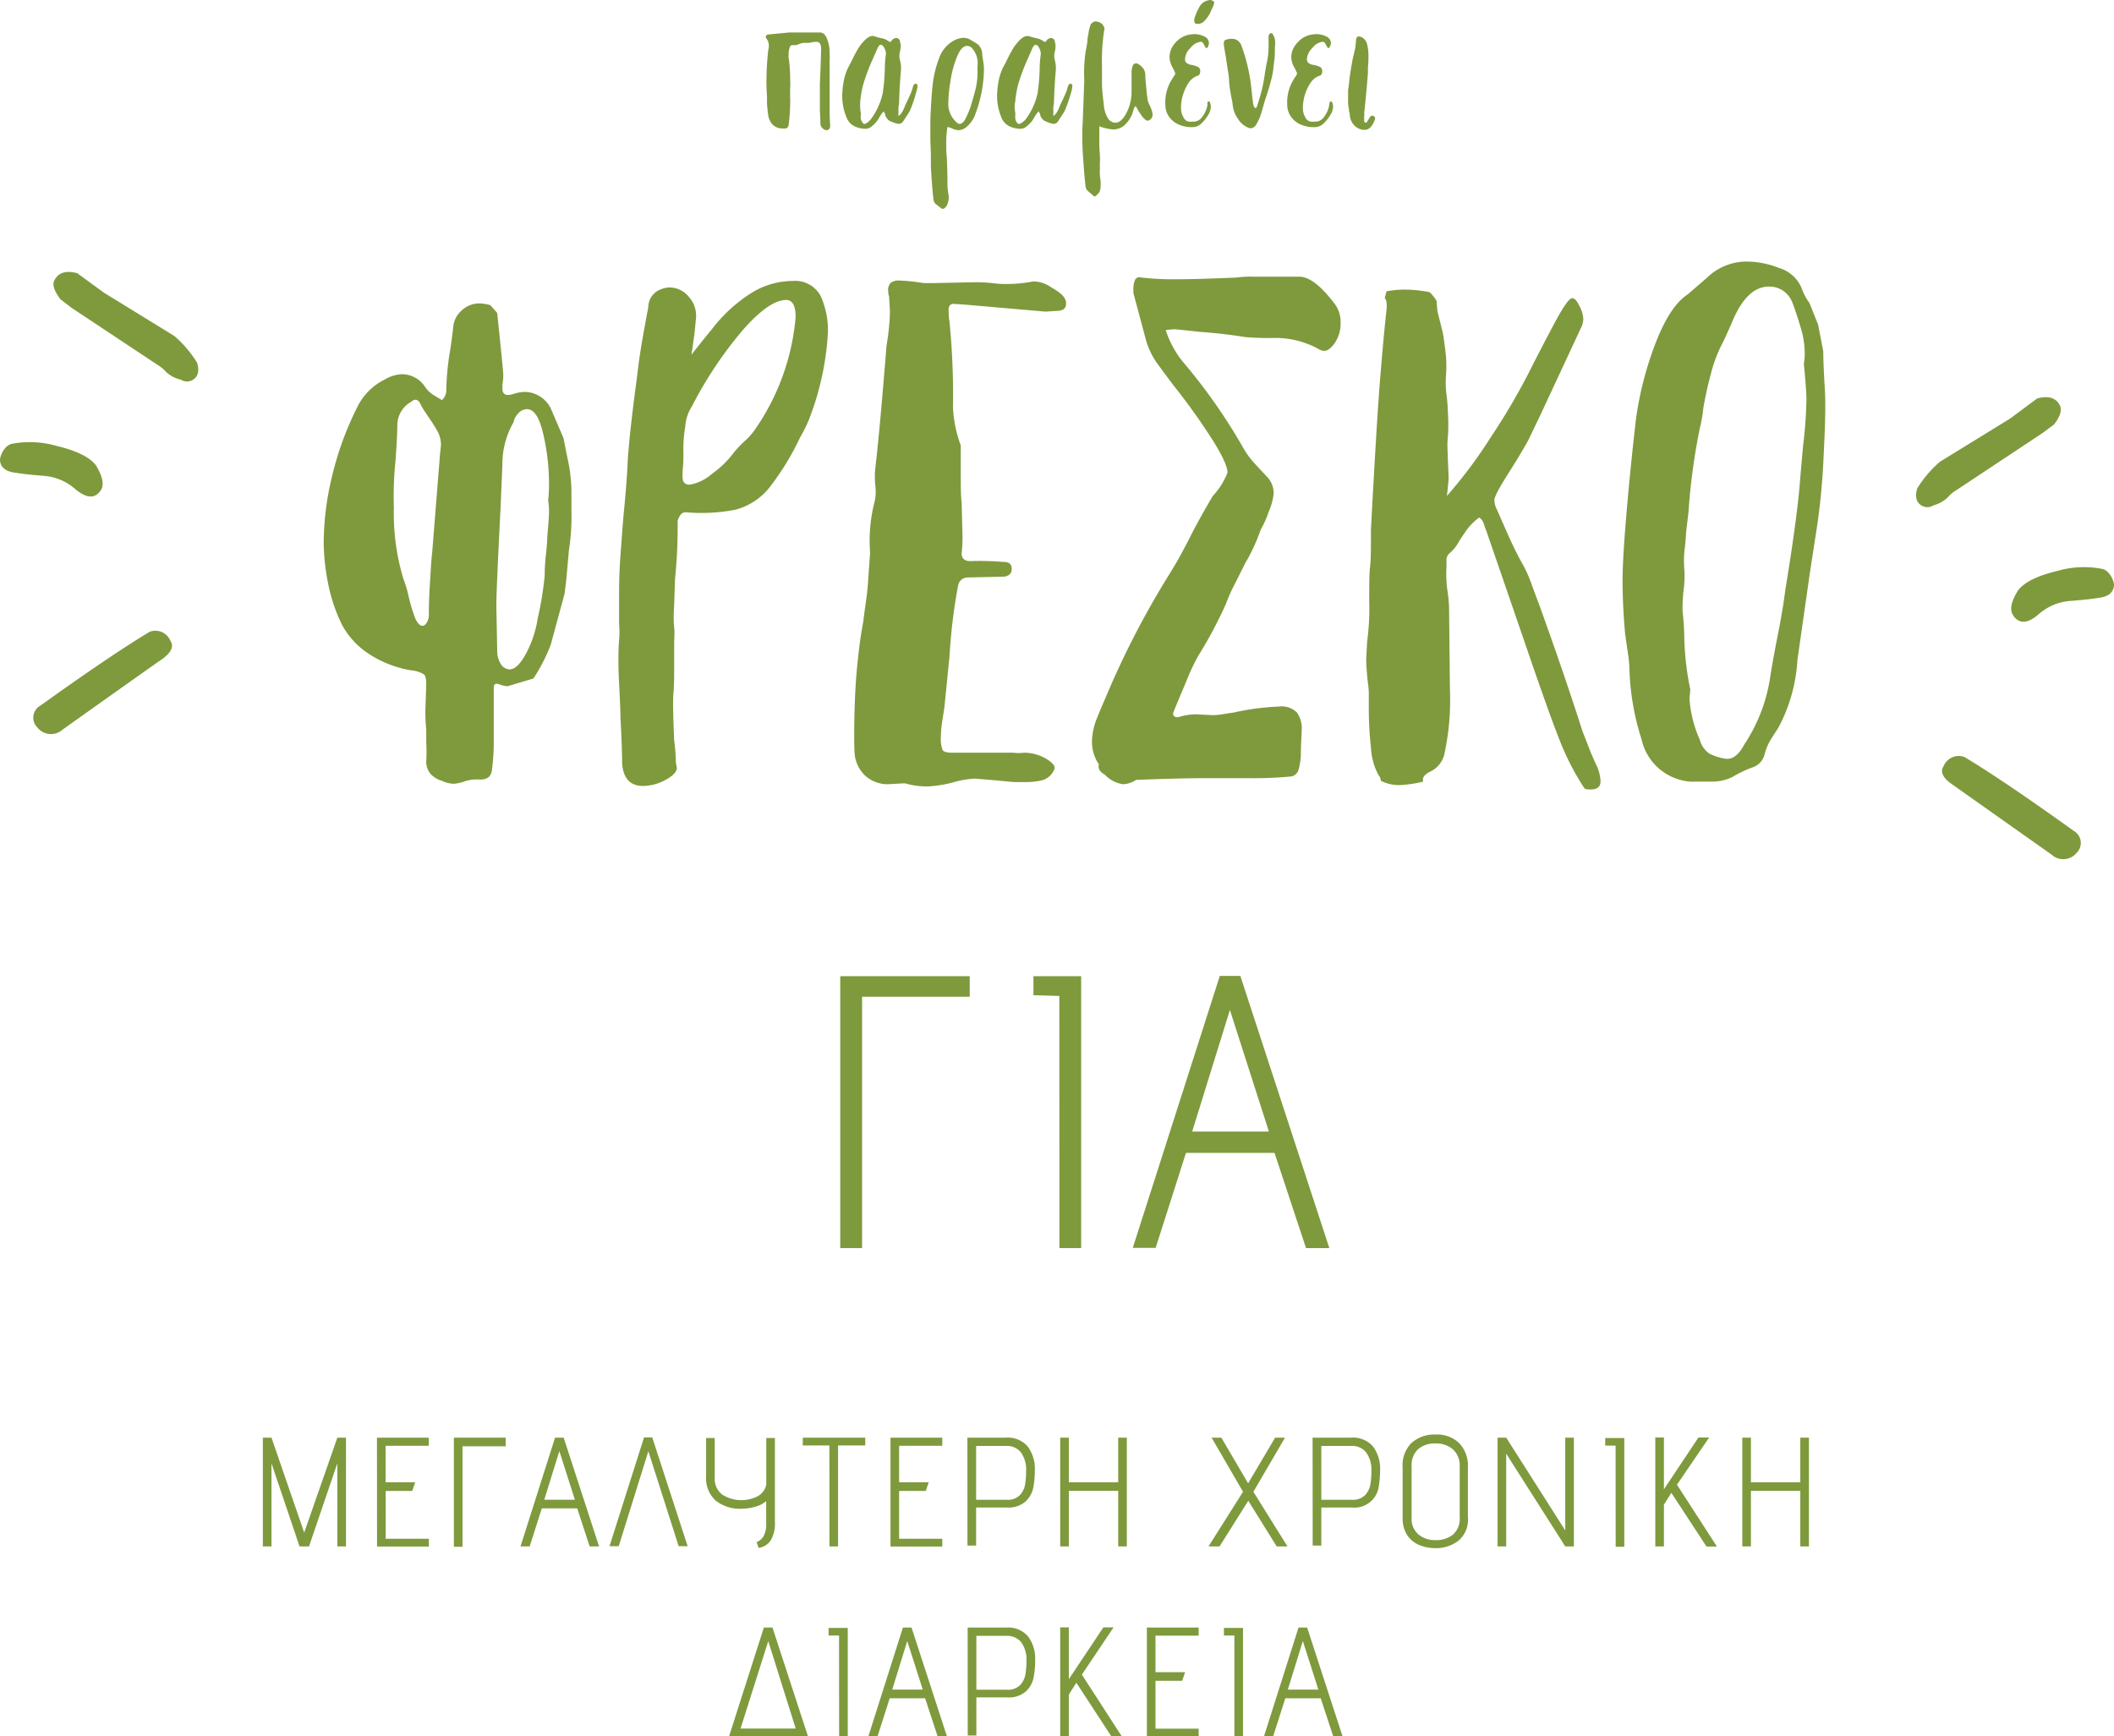 <svg xmlns="http://www.w3.org/2000/svg" viewBox="0 0 244.9 201.15"><g style="isolation:isolate"><g style="isolation:isolate"><path d="M97.34,113.09h15v2.38H99.87v29.12H97.34Z" style="fill:#7e9a3d"/><path d="M122.72,115.38l-3-.09v-2.2h5.53v31.5h-2.52Z" style="fill:#7e9a3d"/><path d="M147.65,133.56H137.39l-3.51,11h-2.65l10.08-31.5h2.38L154,144.59h-2.7Zm-9.54-2.47H147L142.48,117Z" style="fill:#7e9a3d"/></g></g><g style="isolation:isolate"><g style="isolation:isolate"><path d="M51.18,90.45a2.86,2.86,0,0,1-1.35-.85,2.22,2.22,0,0,1-.45-1.45,17.19,17.19,0,0,0,0-2.1c0-.6,0-1.1,0-1.5a20.47,20.47,0,0,1-.1-2.4l.1-2.9c0-.6-.1-1-.3-1.15a3.64,3.64,0,0,0-1.5-.45,12.77,12.77,0,0,1-5-2,9.16,9.16,0,0,1-3-3.35A19.26,19.26,0,0,1,38,67.55a25.35,25.35,0,0,1-.5-4.6,33.08,33.08,0,0,1,1-7.9,36,36,0,0,1,2.8-7.7,7,7,0,0,1,3.3-3.4,4.24,4.24,0,0,1,2-.6,3.23,3.23,0,0,1,2.6,1.4,3.25,3.25,0,0,0,1,1c.43.26.75.46,1,.6a1.58,1.58,0,0,0,.5-1.3,31.8,31.8,0,0,1,.4-4.2c.13-.74.26-1.7.4-2.9a2.87,2.87,0,0,1,1-2,3,3,0,0,1,2.1-.8,5.19,5.19,0,0,1,1.2.2l.8.9.5,4.9c.13,1.33.2,2.1.2,2.3a5.22,5.22,0,0,1-.1,1.1V45c0,.73.46.93,1.4.6a5,5,0,0,1,1.1-.2,3.43,3.43,0,0,1,3.1,1.9l1.5,3.5c.06.4.23,1.25.5,2.55a18.28,18.28,0,0,1,.4,3.55v2.3a25.67,25.67,0,0,1-.3,4.6l-.3,3.4-.2,1.6-1.6,5.9a20.64,20.64,0,0,1-2,3.9l-3,.9a3.3,3.3,0,0,1-.9-.2c-.47-.2-.7-.07-.7.4v6.6a23.67,23.67,0,0,1-.2,2.8q-.1,1.29-1.5,1.2h-.4a4.26,4.26,0,0,0-1.5.3,6.65,6.65,0,0,1-1,.2A3.49,3.49,0,0,1,51.18,90.45Zm-1.5-19c0-.67,0-1.8.1-3.4s.16-3,.3-4.2l.9-11.3.1-.9a3.34,3.34,0,0,0-.3-1.5,15.84,15.84,0,0,0-1.05-1.7c-.5-.74-.85-1.27-1-1.6-.27-.6-.64-.7-1.1-.3a3.13,3.13,0,0,0-1.6,2.6c0,.86-.07,2.23-.2,4.1a40.17,40.17,0,0,0-.2,5.6,26.07,26.07,0,0,0,1.1,8.2,13.67,13.67,0,0,1,.6,2,18.87,18.87,0,0,0,.8,2.65c.26.53.53.8.8.8S49.54,72.18,49.68,71.45ZM61,75.6a13,13,0,0,0,1.3-4,38.91,38.91,0,0,0,.8-4.9,21.19,21.19,0,0,1,.15-2.5c.1-.94.15-1.6.15-2,.13-1.47.2-2.44.2-2.9a6.37,6.37,0,0,0-.1-1.3,16.5,16.5,0,0,0,.1-2,25.52,25.52,0,0,0-.65-5.65c-.44-1.9-1-2.89-1.85-2.95a1.38,1.38,0,0,0-1.15.6,1.74,1.74,0,0,0-.45.9,9.7,9.7,0,0,0-1.3,4.9l-.2,4.8q-.51,10-.5,11.6l.1,5.1A2.86,2.86,0,0,0,58,76.9a1.29,1.29,0,0,0,1,.65C59.68,77.55,60.31,76.9,61,75.6Z" style="fill:#7e9a3d"/><path d="M72.07,88.45c0-1.14-.06-2.9-.19-5.3,0-.74-.06-2.05-.16-4s-.11-3.59,0-5a11.15,11.15,0,0,0,0-1.9c0-.6,0-1.14,0-1.6v-2.2q0-2.1.21-4.8c.13-1.8.23-3.07.29-3.8.27-2.74.44-4.9.5-6.5q.21-3.21,1-9.1L74,42q.3-2.21,1.1-6.4a2.22,2.22,0,0,1,1.5-2.1,3,3,0,0,1,.9-.2,2.91,2.91,0,0,1,2.35,1.15,3.25,3.25,0,0,1,.75,2.65c-.06.93-.23,2.26-.5,4,.2-.27,1-1.29,2.4-3a17.58,17.58,0,0,1,4.45-4.1,9.12,9.12,0,0,1,4.85-1.45,3.34,3.34,0,0,1,3.3,1.8,9.71,9.71,0,0,1,.81,4.2A32.69,32.69,0,0,1,94,47.85a15.57,15.57,0,0,1-1.3,2.8,30.69,30.69,0,0,1-3.35,5.55,7.52,7.52,0,0,1-4.15,2.85,20.94,20.94,0,0,1-5.7.3.77.77,0,0,0-.59.2,2.12,2.12,0,0,0-.41.8,58.35,58.35,0,0,1-.3,6.7l-.1,3c-.06,1-.08,1.86,0,2.6s0,1.33,0,1.8v2.2c0,1.66,0,2.93-.1,3.8-.06,1.13,0,2.9.1,5.3a24.55,24.55,0,0,1,.2,2.6l.11.6c0,.46-.44.93-1.31,1.4a5.49,5.49,0,0,1-2.6.7C73,91.05,72.21,90.18,72.07,88.45ZM82.47,54.9a11.27,11.27,0,0,0,2.6-2.55,12.84,12.84,0,0,1,1.2-1.25,7.55,7.55,0,0,0,1.2-1.35,26.84,26.84,0,0,0,4.7-13c0-1.34-.36-2-1.1-2-1.26,0-2.9,1.11-4.9,3.35a45.84,45.84,0,0,0-6,8.95,5,5,0,0,0-.79,2.4,15,15,0,0,0-.21,2.9,19.23,19.23,0,0,1-.1,2.3v.6q0,.9.81.9A5.22,5.22,0,0,0,82.47,54.9Z" style="fill:#7e9a3d"/><path d="M104.87,90.75h-.2l-1.8.1a3.88,3.88,0,0,1-2.6-.95A4,4,0,0,1,99,87.25c-.06-1.07-.06-2.75,0-5s.2-4.29.4-6q.21-2.1.6-4.2.11-.9.3-2.25a30.58,30.58,0,0,0,.3-3l.2-2.8a17.86,17.86,0,0,1,.5-5.8,5.26,5.26,0,0,0,.1-1.95,10.2,10.2,0,0,1,0-2q.51-4.3,1.3-14.2a27.83,27.83,0,0,0,.4-3.9l-.1-1.8a1.55,1.55,0,0,1-.1-.6,1.18,1.18,0,0,1,.3-1,1.56,1.56,0,0,1,1-.25,19.92,19.92,0,0,1,2.8.3h.9l4.8-.1a19.12,19.12,0,0,1,2.3.1,9.86,9.86,0,0,0,1.6.1,15.75,15.75,0,0,0,3.1-.3,3.69,3.69,0,0,1,2.1.7c.94.53,1.47,1,1.6,1.4.07.06.1.23.1.5,0,.46-.26.73-.8.8l-1.6.1-9.2-.8-1.4-.1q-.69,0-.6.9a6.91,6.91,0,0,0,.1,1.2,87.12,87.12,0,0,1,.4,9.9,14.66,14.66,0,0,0,.9,4.4v3.1c0,1.53,0,2.7.1,3.5l.1,3.7a16.67,16.67,0,0,1-.1,2.2c0,.6.34.9,1,.9a34.62,34.62,0,0,1,3.9.1c.6,0,.9.26.9.8s-.26.76-.8.9l-4.3.1a1.12,1.12,0,0,0-1.1.9,63.62,63.62,0,0,0-1,8.2l-.6,6c-.06.4-.15.93-.25,1.6a11.64,11.64,0,0,0-.15,1.7,3.79,3.79,0,0,0,.2,1.6c.14.2.5.3,1.1.3h5.3c.67,0,1.27,0,1.8,0a4.61,4.61,0,0,0,1.2,0,5,5,0,0,1,2.9.9,2.35,2.35,0,0,1,.55.5.58.58,0,0,1,0,.7,2.08,2.08,0,0,1-1.35,1.1,8.2,8.2,0,0,1-1.85.2h-1.4l-2.1-.2-2.4-.2a10.8,10.8,0,0,0-2.4.4,13.82,13.82,0,0,1-3,.5A8.7,8.7,0,0,1,104.87,90.75Z" style="fill:#7e9a3d"/><path d="M128,89.75c-.6-.34-.83-.74-.7-1.2a4.63,4.63,0,0,1-.8-2.6,7.56,7.56,0,0,1,.6-2.8c.4-1,.67-1.64.8-1.9a100.52,100.52,0,0,1,7.3-14.3c.67-1.07,1.22-2,1.65-2.8s.79-1.47,1.05-2c.74-1.47,1.6-3,2.6-4.7a8.29,8.29,0,0,0,1.7-2.7q0-1.11-2-4.2t-4.25-5.9q-1.2-1.6-2-2.7a9.15,9.15,0,0,1-1.15-2.4l-1.5-5.6v-.3a2.78,2.78,0,0,1,.2-1.25.58.58,0,0,1,.7-.25,33.08,33.08,0,0,0,4.2.2q2.31,0,6.9-.2a11.46,11.46,0,0,1,1.8-.1h5.4q1.71,0,4,3a3.45,3.45,0,0,1,.8,2.4,3.87,3.87,0,0,1-.65,2.25c-.43.63-.85.95-1.25.95a1.73,1.73,0,0,1-.8-.3,10.36,10.36,0,0,0-5-1.2,30.91,30.91,0,0,1-3.35-.1c-1.66-.27-3.4-.47-5.2-.6l-2.8-.3a6,6,0,0,0-1.2.1,11.2,11.2,0,0,0,2.1,3.8,65.72,65.72,0,0,1,6.8,9.7,9.84,9.84,0,0,0,1.45,2c.64.7,1.12,1.21,1.45,1.55a2.76,2.76,0,0,1,.7,1.9,7.37,7.37,0,0,1-.6,2.15,10.44,10.44,0,0,1-.9,2,21,21,0,0,1-1.8,3.9l-1.1,2.2A20.82,20.82,0,0,0,142,70a50.24,50.24,0,0,1-3.2,6,24.94,24.94,0,0,0-1.4,3c-.66,1.56-1.13,2.68-1.4,3.35q-.19.39,0,.6a.63.63,0,0,0,.6.1,7.45,7.45,0,0,1,1.9-.3l2,.1a7.48,7.48,0,0,0,1.1-.1c.4-.07.84-.14,1.3-.2a29.3,29.3,0,0,1,5.3-.7,2.47,2.47,0,0,1,2.05.7,3.13,3.13,0,0,1,.55,2l-.1,2.3a7.47,7.47,0,0,1-.25,2.25,1.1,1.1,0,0,1-.85.85,47.15,47.15,0,0,1-5,.2h-5.1c-1.8,0-4.43.06-7.9.2a2.87,2.87,0,0,1-1.5.5A3.56,3.56,0,0,1,128,89.75Z" style="fill:#7e9a3d"/><path d="M183.37,91.05a29.81,29.81,0,0,1-2.65-5.2q-1.25-3.1-4.35-12.2l-4.2-12.2a6.76,6.76,0,0,1-.25-.7,1.47,1.47,0,0,0-.55-.8,6.32,6.32,0,0,0-1.7,1.8,13,13,0,0,0-.75,1.15,4.19,4.19,0,0,1-.95,1.15,1.07,1.07,0,0,0-.4.9v.7a14.13,14.13,0,0,0,.1,2.7,15.07,15.07,0,0,1,.2,2.1l.1,9.4a29.56,29.56,0,0,1-.6,7.3,3,3,0,0,1-1.6,2.2q-1.1.5-.9,1.2a14.26,14.26,0,0,1-2.7.4,4.53,4.53,0,0,1-2.2-.5,1.22,1.22,0,0,0-.3-.7,7.6,7.6,0,0,1-.85-3.15,40.34,40.34,0,0,1-.25-4.25v-1.6a8.67,8.67,0,0,0-.1-1.6c-.13-1.2-.2-2.14-.2-2.8l.1-1.9c.14-1.14.22-2.12.25-3s0-1.52,0-2c0-1.74,0-3,.1-3.8s.1-2.24.1-4.3q.7-13.2,1.1-17.9.41-5,.7-7.5c.07-.8,0-1.27-.2-1.4l.2-.8a11.53,11.53,0,0,1,1.9-.2,13.7,13.7,0,0,1,1.85.1c.5.06.92.13,1.25.2a4.74,4.74,0,0,1,.8,1l.1,1.2.6,2.4c.07.26.17.93.3,2a14.61,14.61,0,0,1,.1,3,10.81,10.81,0,0,0,.05,2.25,17,17,0,0,1,.15,1.75c.07,1.26.09,2.35,0,3.25s0,1.65,0,2.25l.1,2.4c0,.2-.06.9-.2,2.1a53.88,53.88,0,0,0,5.05-6.75,76.35,76.35,0,0,0,4.45-7.55c.87-1.74,1.84-3.6,2.9-5.6s1.77-3,2.1-3,.55.3.85.9a3.54,3.54,0,0,1,.45,1.5,2.5,2.5,0,0,1-.3,1.1l-4.8,10.3-1.3,2.7c-.33.6-1,1.76-2.1,3.5s-1.8,2.93-1.8,3.4a2.5,2.5,0,0,0,.3,1.1l1.1,2.5c.47,1.06,1,2.23,1.7,3.5a15.26,15.26,0,0,1,1.25,2.75c.37,1,.62,1.71.75,2q3,8.3,5.1,14.9l.9,2.3c.07.2.29.7.65,1.5a5,5,0,0,1,.55,2q0,1.2-1.8.9Z" style="fill:#7e9a3d"/><path d="M194.67,90.35a6.25,6.25,0,0,1-4.5-4.7,29.28,29.28,0,0,1-1.4-8,15.07,15.07,0,0,0-.2-2.1l-.3-2.1q-.3-3.21-.3-6.3c0-1.8.19-4.74.55-8.8s.72-7.34,1-9.8a39.6,39.6,0,0,1,2.35-9q1.65-4.16,3.65-5.45l2.2-1.9a6.6,6.6,0,0,1,4.7-1.9,10.56,10.56,0,0,1,3.7.75,4.07,4.07,0,0,1,2.6,2.35,6.25,6.25,0,0,0,.9,1.7l1,2.5.6,3.1c0,1,.07,2.56.2,4.7q.1,2-.1,6.2l-.1,2.1a78.84,78.84,0,0,1-.9,8.45q-.69,4.44-.8,5.25l-1.3,9.1a18.83,18.83,0,0,1-2.2,7.8c-.13.2-.4.61-.8,1.25a6,6,0,0,0-.8,1.85,2.11,2.11,0,0,1-1.4,1.5,13.33,13.33,0,0,0-2.3,1.1,5.32,5.32,0,0,1-2.35.55l-2,0A5.18,5.18,0,0,1,194.67,90.35Zm7.4-4.1a19.26,19.26,0,0,0,3-7.8q.3-2,1.1-6l.4-2.3.3-2.1q1.41-8.61,1.7-12.9l.3-3.4a52.61,52.61,0,0,0,.4-5.4q0-1.2-.3-4.2a6.66,6.66,0,0,0,.1-1.3,10.25,10.25,0,0,0-.45-2.85c-.3-1-.61-2-1-3a2.93,2.93,0,0,0-1.1-1.35,2.88,2.88,0,0,0-1.6-.45q-2.59,0-4.3,4.2c-.53,1.2-.86,1.93-1,2.2a17.19,17.19,0,0,0-1.2,2.9,45.52,45.52,0,0,0-1.1,4.8,15.83,15.83,0,0,1-.4,2.3,73.35,73.35,0,0,0-1.3,9.5c0,.13-.1,1-.3,2.6,0,.33-.05,1-.15,1.85a11.84,11.84,0,0,0-.05,2.35,11.83,11.83,0,0,1-.1,2.6,19.66,19.66,0,0,0-.1,2.3,31,31,0,0,1,.2,3.1,33,33,0,0,0,.7,6l-.1,1a13.83,13.83,0,0,0,1.2,4.8,2.79,2.79,0,0,0,1.1,1.6,6.16,6.16,0,0,0,1.9.6C200.77,88,201.47,87.38,202.07,86.25Z" style="fill:#7e9a3d"/></g></g><g style="isolation:isolate"><g style="isolation:isolate"><path d="M39.08,169.52l-3.28,9.63H34.7l-3.25-9.63v9.63h-1v-12.6h1l3.79,11,3.84-11h1v12.6h-1Z" style="fill:#7e9a3d"/><path d="M43.67,166.55h6v.94h-5v4.23h3.43l-.34,1H44.68v5.54h5v.9h-6Z" style="fill:#7e9a3d"/><path d="M52.58,166.55h6v1h-5v11.64h-1Z" style="fill:#7e9a3d"/><path d="M66.87,174.74h-4.1l-1.41,4.41H60.3l4-12.6h1l4.1,12.6H68.31Zm-3.82-1H66.6l-1.8-5.63Z" style="fill:#7e9a3d"/><path d="M75.11,168.12l-3.43,11H70.61l4-12.6h.95l4.1,12.6H78.62Z" style="fill:#7e9a3d"/><path d="M88.44,178a2.9,2.9,0,0,0,.32-1.54v-2.56a3.25,3.25,0,0,1-1.3.66,5.74,5.74,0,0,1-1.55.22,4.48,4.48,0,0,1-3-.94,3.48,3.48,0,0,1-1.11-2.8v-4.45h1v4.63a2.28,2.28,0,0,0,.86,1.92,4.15,4.15,0,0,0,4.11.2,2,2,0,0,0,1-1.35v-5.4h1v9.79a3.73,3.73,0,0,1-.49,2.07,2,2,0,0,1-1.4.87l-.23-.67A1.67,1.67,0,0,0,88.44,178Z" style="fill:#7e9a3d"/><path d="M96.08,167.45H93v-.9h7.24v.9H97.09v11.7h-1Z" style="fill:#7e9a3d"/><path d="M103.16,166.55h6v.94h-5v4.23h3.43l-.34,1h-3.09v5.54h5v.9h-6Z" style="fill:#7e9a3d"/><path d="M112.07,166.55h4.43a3.06,3.06,0,0,1,2.54,1,4.33,4.33,0,0,1,.84,2.8,10.64,10.64,0,0,1-.18,2,3,3,0,0,1-.9,1.6,3,3,0,0,1-2.18.69h-3.54v4.41h-1Zm6.07,6.66a2.32,2.32,0,0,0,.61-1.22,9,9,0,0,0,.12-1.53,3.42,3.42,0,0,0-.61-2.22,2.08,2.08,0,0,0-1.69-.73h-3.49v6.24h3.56A1.94,1.94,0,0,0,118.14,173.21Z" style="fill:#7e9a3d"/><path d="M129.54,172.71h-5.72v6.44h-1v-12.6h1v5.17h5.72v-5.17h1v12.6h-1Z" style="fill:#7e9a3d"/><path d="M144.61,173.86l-3.33,5.29H140l4-6.33-3.64-6.27h1.13l3.1,5.29,3.13-5.29h1.14l-3.66,6.27,3.95,6.33h-1.25Z" style="fill:#7e9a3d"/><path d="M152.06,166.55h4.43a3.07,3.07,0,0,1,2.55,1,4.33,4.33,0,0,1,.84,2.8,11.5,11.5,0,0,1-.18,2,2.83,2.83,0,0,1-3.08,2.29h-3.55v4.41h-1Zm6.08,6.66a2.4,2.4,0,0,0,.61-1.22,9,9,0,0,0,.12-1.53,3.42,3.42,0,0,0-.62-2.22,2.06,2.06,0,0,0-1.69-.73h-3.49v6.24h3.56A2,2,0,0,0,158.14,173.21Z" style="fill:#7e9a3d"/><path d="M168.94,178.5a4.23,4.23,0,0,1-2.66.85,4.85,4.85,0,0,1-1.83-.35,3.16,3.16,0,0,1-1.42-1.14,3.56,3.56,0,0,1-.54-2V170a3.65,3.65,0,0,1,1-2.81,3.92,3.92,0,0,1,2.8-1,3.67,3.67,0,0,1,2.76,1,3.78,3.78,0,0,1,1,2.77v5.78A3.17,3.17,0,0,1,168.94,178.5Zm-.65-10.62a3,3,0,0,0-2-.66,2.93,2.93,0,0,0-2,.66,2.53,2.53,0,0,0-.76,2v5.94a2.37,2.37,0,0,0,.79,1.94,3,3,0,0,0,2,.66,3.1,3.1,0,0,0,2-.64,2.41,2.41,0,0,0,.78-2v-5.93A2.5,2.5,0,0,0,168.29,167.88Z" style="fill:#7e9a3d"/><path d="M174.49,168.41v10.74h-1v-12.6h1l6.84,10.75V166.55h1v12.6h-1Z" style="fill:#7e9a3d"/><path d="M187.16,167.47l-1.2,0v-.88h2.21v12.6h-1Z" style="fill:#7e9a3d"/><path d="M193.62,172.94l-.86,1.37v4.84h-1V166.53h1v6l4-6H198L194.27,172l4.63,7.16h-1.21Z" style="fill:#7e9a3d"/><path d="M208.56,172.71h-5.72v6.44h-1v-12.6h1v5.17h5.72v-5.17h1v12.6h-1Z" style="fill:#7e9a3d"/></g><g style="isolation:isolate"><path d="M88.49,188.55h1l4.11,12.6H84.46Zm-2.7,11.7h6.39L89,190.12Z" style="fill:#7e9a3d"/><path d="M97.2,189.47l-1.21,0v-.88h2.22v12.6h-1Z" style="fill:#7e9a3d"/><path d="M107.17,196.74h-4.1l-1.41,4.41H100.6l4-12.6h1l4.1,12.6h-1.08Zm-3.81-1h3.54l-1.8-5.63Z" style="fill:#7e9a3d"/><path d="M112.1,188.55h4.43a3.07,3.07,0,0,1,2.55,1,4.33,4.33,0,0,1,.84,2.8,10.64,10.64,0,0,1-.18,2,3,3,0,0,1-.9,1.6,3,3,0,0,1-2.18.69h-3.55v4.41h-1Zm6.08,6.66a2.4,2.4,0,0,0,.61-1.22,9,9,0,0,0,.12-1.53,3.48,3.48,0,0,0-.61-2.22,2.1,2.1,0,0,0-1.7-.73h-3.49v6.24h3.57A1.94,1.94,0,0,0,118.18,195.21Z" style="fill:#7e9a3d"/><path d="M124.69,194.94l-.87,1.37v4.84h-1V188.53h1v6l4-6H129L125.33,194l4.63,7.16h-1.21Z" style="fill:#7e9a3d"/><path d="M132.86,188.55h6v.94h-5v4.23h3.43l-.34,1h-3.09v5.54h5v.9h-6Z" style="fill:#7e9a3d"/><path d="M143,189.47l-1.21,0v-.88H144v12.6h-1Z" style="fill:#7e9a3d"/><path d="M153,196.74h-4.1l-1.41,4.41h-1.06l4-12.6h1l4.1,12.6h-1.08Zm-3.81-1h3.54l-1.8-5.63Z" style="fill:#7e9a3d"/></g></g><g style="isolation:isolate"><g style="isolation:isolate"><path d="M95.29,14.85a.73.73,0,0,1-.25-.46v-.12q0-.5-.06-1.41c0-1,0-1.69,0-2.17s0-.81,0-1c.07-1.52.12-2.83.14-3.93A1.33,1.33,0,0,0,95,5.06a.47.47,0,0,0-.46-.21,1.9,1.9,0,0,0-.52.06,2.73,2.73,0,0,1-.66.06,1.71,1.71,0,0,0-.93.2l-.29.06-.34,0a.29.29,0,0,0-.26.14,2.17,2.17,0,0,0-.18.93,1.58,1.58,0,0,0,0,.37,17.66,17.66,0,0,1,.18,2.72,4.86,4.86,0,0,1,0,.75,7.1,7.1,0,0,0,0,.72,3.54,3.54,0,0,0,0,.55,2.15,2.15,0,0,1,0,.41c0,1.08-.09,1.88-.15,2.42a1.37,1.37,0,0,1-.1.45.35.35,0,0,1-.3.19,1.68,1.68,0,0,1-.38,0,1.59,1.59,0,0,1-1.15-.49,2.1,2.1,0,0,1-.44-.9,14.06,14.06,0,0,1-.17-1.67,6,6,0,0,0,0-.7q-.06-1-.06-1.53A34.25,34.25,0,0,1,89,5.78l.06-.26a1.75,1.75,0,0,0,0-.35,1.17,1.17,0,0,0-.26-.69.57.57,0,0,1-.09-.2c0-.16.11-.25.32-.29l2.43-.23q.48,0,1.5,0H94.9a.76.76,0,0,1,.53.16,1.35,1.35,0,0,1,.36.53,4.3,4.3,0,0,1,.32,1.82,5.22,5.22,0,0,1,0,.72c0,.31,0,.78,0,1.42v3.35l0,1.15q0,.53.06,1.62v.06a.58.58,0,0,1-.11.35.38.38,0,0,1-.29.14A.61.61,0,0,1,95.29,14.85Z" style="fill:#7e9a3d"/><path d="M99.06,14.66a1.88,1.88,0,0,1-1-1.08,6.33,6.33,0,0,1-.49-2.52,9.53,9.53,0,0,1,.2-1.79,5.88,5.88,0,0,1,.72-1.87c.31-.64.55-1.12.74-1.45a5.38,5.38,0,0,1,.68-1c.44-.52.83-.78,1.18-.78a.89.89,0,0,1,.35.08,6.61,6.61,0,0,0,.73.19,1.77,1.77,0,0,1,.77.34c.15.11.27.09.35-.06a.49.49,0,0,1,.23-.22.56.56,0,0,1,.29-.1.48.48,0,0,1,.3.11.5.5,0,0,1,.16.29c0,.08,0,.18.06.29s0,.26,0,.44a2,2,0,0,1-.07.44,2.11,2.11,0,0,0-.07.48,2.25,2.25,0,0,0,.09.61,3.63,3.63,0,0,1,.08,1.24c-.09,1-.16,2.14-.2,3.41,0,.15,0,.36-.07.62a5.53,5.53,0,0,0,0,.62,2.92,2.92,0,0,0,0,.49,1.52,1.52,0,0,0,.42-.46,3.54,3.54,0,0,0,.33-.72c.12-.27.22-.48.29-.61s.14-.31.29-.64a4.6,4.6,0,0,0,.35-1,1,1,0,0,1,.17-.27.3.3,0,0,1,.18-.05c.11.08.17.15.17.21a2,2,0,0,1-.06.45q-.06.24-.09.33a14.81,14.81,0,0,1-.72,2.13,7.75,7.75,0,0,1-.46.73l-.35.55a.64.64,0,0,1-.55.26,4.17,4.17,0,0,1-1-.35,1.16,1.16,0,0,1-.51-.69c0-.06,0-.12-.07-.19l-.1-.22a3,3,0,0,0-.52.71,3.05,3.05,0,0,1-.38.56,4.3,4.3,0,0,1-.62.57,1.15,1.15,0,0,1-.65.18A3,3,0,0,1,99.06,14.66Zm1.53-.55a2.14,2.14,0,0,0,.46-.53,7.88,7.88,0,0,0,1.21-2.78,22.58,22.58,0,0,0,.24-2.65c0-.87.08-1.51.14-1.94a1.7,1.7,0,0,0-.25-.75c-.12-.19-.24-.28-.36-.26a.27.27,0,0,0-.24.16,1.65,1.65,0,0,0-.13.22l-.46,1.06A23.36,23.36,0,0,0,100,9.79a13.07,13.07,0,0,0-.35,2c0,.07,0,.18,0,.33a2.77,2.77,0,0,0,0,.39,2.49,2.49,0,0,0,.06.49,1.33,1.33,0,0,1,0,.43v.12a1,1,0,0,0,.15.56c.1.17.19.25.29.25A.89.89,0,0,0,100.59,14.11Z" style="fill:#7e9a3d"/><path d="M108.42,23.66a.93.93,0,0,1-.29-.66c-.12-1-.21-2.29-.29-3.73l0-1c0-.93-.06-1.62-.06-2.08s0-1,0-1.3l0-1c.06-1.56.14-2.9.26-4a12.32,12.32,0,0,1,.75-3.14,3.7,3.7,0,0,1,1.71-2.05,2.6,2.6,0,0,1,1.12-.32,1.54,1.54,0,0,1,.72.18l.9.54a1.58,1.58,0,0,1,.55,1.3l.09.58a6.64,6.64,0,0,1,.11,1,15.34,15.34,0,0,1-1.13,5.57,3.34,3.34,0,0,1-.8,1.07,1.51,1.51,0,0,1-1,.46,1.87,1.87,0,0,1-.71-.17,2.13,2.13,0,0,0-.59-.2,11,11,0,0,0-.14,1.44V17a12.65,12.65,0,0,0,.08,1.42c0,.44.06,1.39.06,2.83a7,7,0,0,0,.09,1.13,3.28,3.28,0,0,1,.06.52,1.91,1.91,0,0,1-.09.55,1.17,1.17,0,0,1-.33.6.33.33,0,0,1-.48.06C108.68,23.84,108.46,23.68,108.42,23.66Zm3.43-9.91a11.33,11.33,0,0,0,.58-1.36c.23-.75.42-1.41.57-2a8.58,8.58,0,0,0,.24-1.73l0-1a2.59,2.59,0,0,0-.69-2.14.76.76,0,0,0-.52-.2q-.65,0-1.14,1.2a11.94,11.94,0,0,0-.77,2.8,17.39,17.39,0,0,0-.26,2.58,2.85,2.85,0,0,0,1,2.31.63.63,0,0,0,.32.15C111.43,14.33,111.66,14.14,111.85,13.75Z" style="fill:#7e9a3d"/><path d="M117,14.66a1.88,1.88,0,0,1-1-1.08,6.33,6.33,0,0,1-.49-2.52,9.53,9.53,0,0,1,.2-1.79,5.88,5.88,0,0,1,.72-1.87c.31-.64.55-1.12.74-1.45a5.38,5.38,0,0,1,.68-1c.44-.52.83-.78,1.18-.78a.89.89,0,0,1,.35.08,7.28,7.28,0,0,0,.73.19,1.77,1.77,0,0,1,.77.34c.15.11.27.09.35-.06a.49.49,0,0,1,.23-.22.56.56,0,0,1,.29-.1.48.48,0,0,1,.3.11.5.5,0,0,1,.16.29c0,.08,0,.18.06.29a2.82,2.82,0,0,1,0,.44,2,2,0,0,1-.07.44,2.11,2.11,0,0,0-.07.48,2.25,2.25,0,0,0,.09.61,3.63,3.63,0,0,1,.08,1.24c-.09,1-.16,2.14-.2,3.41,0,.15,0,.36-.07.62a5.53,5.53,0,0,0,0,.62,4.66,4.66,0,0,0,0,.49,1.52,1.52,0,0,0,.42-.46,3.54,3.54,0,0,0,.33-.72c.12-.27.22-.48.29-.61s.14-.31.29-.64a4.6,4.6,0,0,0,.35-1,1,1,0,0,1,.17-.27.3.3,0,0,1,.18-.05c.11.08.17.15.17.21a2,2,0,0,1-.06.45c0,.16-.07.27-.08.33a16.46,16.46,0,0,1-.73,2.13,7.75,7.75,0,0,1-.46.73l-.35.55a.64.64,0,0,1-.54.26,4.09,4.09,0,0,1-1-.35,1.16,1.16,0,0,1-.51-.69c0-.06,0-.12-.07-.19l-.1-.22a3,3,0,0,0-.52.71,2.61,2.61,0,0,1-.38.56,4.3,4.3,0,0,1-.62.57,1.15,1.15,0,0,1-.65.18A3,3,0,0,1,117,14.66Zm1.53-.55a2.14,2.14,0,0,0,.46-.53,7.7,7.7,0,0,0,1.21-2.78,22.58,22.58,0,0,0,.24-2.65c0-.87.08-1.51.14-1.94a1.7,1.7,0,0,0-.25-.75c-.12-.19-.24-.28-.36-.26a.29.29,0,0,0-.24.16,1.65,1.65,0,0,0-.13.22l-.46,1.06a23.36,23.36,0,0,0-1.19,3.15,12,12,0,0,0-.34,2,2.54,2.54,0,0,0-.06.33,2.77,2.77,0,0,0,0,.39,2.49,2.49,0,0,0,.06.49,1.83,1.83,0,0,1,0,.43v.12a1,1,0,0,0,.14.56c.1.17.19.25.29.25A.89.89,0,0,0,118.5,14.11Z" style="fill:#7e9a3d"/><path d="M126.5,22.53l-.43-.37a.84.84,0,0,1-.32-.67c-.08-.61-.16-1.56-.25-2.83s-.12-2.18-.12-2.74c0-.39,0-1,.05-1.74l.18-4.91a16.59,16.59,0,0,1,.17-3.38,11.53,11.53,0,0,0,.2-1.18c0-.1,0-.34.1-.74a5,5,0,0,1,.25-1.08.52.52,0,0,1,.23-.26.61.61,0,0,1,.35-.15,1.16,1.16,0,0,1,.52.14.8.8,0,0,1,.37.33l.09.16a.39.39,0,0,1,.06.21l-.06.38a22.48,22.48,0,0,0-.23,3.87c0,.9,0,1.58,0,2,0,.95.13,1.79.21,2.53a3.53,3.53,0,0,0,.45,1.55,1.06,1.06,0,0,0,.87.57c.46,0,.88-.35,1.27-1.07a5.38,5.38,0,0,0,.63-2.31V8.35a2,2,0,0,1,.12-.68.42.42,0,0,1,.4-.33.66.66,0,0,1,.35.14,1.81,1.81,0,0,1,.52.51,1.35,1.35,0,0,1,.2.65c0,.44.06,1,.12,1.63s.11,1.11.17,1.4a2.6,2.6,0,0,0,.23.55c.08.17.15.36.22.55a1.53,1.53,0,0,1,.1.52.67.67,0,0,1-.35.61.37.37,0,0,1-.2.08c-.23,0-.53-.28-.89-.84a2.57,2.57,0,0,1-.26-.41c-.08-.15-.17-.3-.26-.45a.9.9,0,0,0-.25.45c-.05.18-.09.33-.13.44a3.58,3.58,0,0,1-1,1.41A2,2,0,0,1,129,15a5.89,5.89,0,0,1-1.65-.37v1.76a11.78,11.78,0,0,0,.06,1.39,11.38,11.38,0,0,1,0,1.35,5.7,5.7,0,0,1,0,.67,5.25,5.25,0,0,0,.09,1.13,3,3,0,0,1,0,.49,1.89,1.89,0,0,1-.13.81,1.71,1.71,0,0,1-.54.54C126.86,22.8,126.71,22.73,126.5,22.53Z" style="fill:#7e9a3d"/><path d="M136.57,14.43a2.58,2.58,0,0,1-1.2-1,2.4,2.4,0,0,1-.37-1.33A5,5,0,0,1,135.89,9c0-.05.09-.13.16-.24a.53.53,0,0,0,.1-.28,5.66,5.66,0,0,0-.33-.7,2.57,2.57,0,0,1-.33-1.09A2.46,2.46,0,0,1,136.12,5a2.84,2.84,0,0,1,1.45-.94,4.3,4.3,0,0,1,.78-.11,2.56,2.56,0,0,1,1.15.27.84.84,0,0,1,.55.77,1,1,0,0,1-.17.52l-.15.08a1.8,1.8,0,0,1-.21-.34,1.55,1.55,0,0,0-.19-.31.33.33,0,0,0-.23-.1,1.73,1.73,0,0,0-1.17.7,1.94,1.94,0,0,0-.65,1.3.68.68,0,0,0,.11.4,1.37,1.37,0,0,0,.72.29,3,3,0,0,1,.71.24.51.51,0,0,1,.22.48c0,.29-.1.46-.29.52a2.13,2.13,0,0,0-1,.74,5.45,5.45,0,0,0-.64,1.28,5.09,5.09,0,0,0-.29,1.51c0,.11,0,.26,0,.43a2.68,2.68,0,0,0,.09.46l.15.32a1,1,0,0,0,.28.4.76.76,0,0,0,.41.18,2.92,2.92,0,0,0,.49,0,1.19,1.19,0,0,0,1-.51,3.09,3.09,0,0,0,.64-1.42.86.86,0,0,1,0-.28c0-.08.07-.13.13-.13a.19.19,0,0,1,.17.15,1.11,1.11,0,0,1,.09.46,1.94,1.94,0,0,1-.33,1,4.69,4.69,0,0,1-.82,1,1.53,1.53,0,0,1-1.07.37A3.66,3.66,0,0,1,136.57,14.43Zm1.78-12.06a1.39,1.39,0,0,1,.17-.64l.06-.2s.11-.23.29-.58a1.7,1.7,0,0,1,.6-.72,1.84,1.84,0,0,1,.7-.23.75.75,0,0,1,.4.14.14.14,0,0,1,.09.15,1.55,1.55,0,0,1-.21.61,4.92,4.92,0,0,1-.2.46,3.08,3.08,0,0,1-.33.59,3.89,3.89,0,0,1-.48.56l-.11.09a1.62,1.62,0,0,1-.39.16l-.22,0C138.47,2.8,138.35,2.66,138.35,2.37Z" style="fill:#7e9a3d"/><path d="M144.47,14.73a2.58,2.58,0,0,1-1.08-1,3.23,3.23,0,0,1-.57-1.44,9.21,9.21,0,0,0-.2-1.16l-.12-.72c-.05-.35-.09-.65-.11-.92,0-.52-.11-1.09-.2-1.69s-.16-1-.18-1.2c-.11-.62-.19-1.08-.23-1.39a1.17,1.17,0,0,1,0-.29c0-.17.11-.29.32-.34a2.25,2.25,0,0,1,.61-.09,1.16,1.16,0,0,1,1.1.78A20.57,20.57,0,0,1,145,10.57c.06.56.11,1,.16,1.36s.14.54.27.58.17-.14.26-.43a18.45,18.45,0,0,0,.84-3.56l.17-1a9.12,9.12,0,0,0,.26-2l0-1.22c0-.25.09-.4.26-.46s.39.32.47.72,0,.8,0,1,0,.27,0,.35c0,.25,0,.59-.06,1l-.15,1.33a11.69,11.69,0,0,1-.31,1.36c-.14.54-.35,1.22-.64,2.05l-.26.93c-.1.34-.19.65-.29.92a5.7,5.7,0,0,1-.5,1,.75.75,0,0,1-.63.36A1.08,1.08,0,0,1,144.47,14.73Z" style="fill:#7e9a3d"/><path d="M150.69,14.43a2.6,2.6,0,0,1-1.19-1,2.41,2.41,0,0,1-.38-1.33A5,5,0,0,1,150,9c0-.05.09-.13.15-.24a.56.56,0,0,0,.11-.28,5.06,5.06,0,0,0-.34-.7,2.57,2.57,0,0,1-.33-1.09A2.42,2.42,0,0,1,150.25,5a2.81,2.81,0,0,1,1.44-.94,4.54,4.54,0,0,1,.78-.11,2.6,2.6,0,0,1,1.16.27.85.85,0,0,1,.55.77.93.93,0,0,1-.18.52l-.14.08a1.82,1.82,0,0,1-.22-.34,1.55,1.55,0,0,0-.19-.31.29.29,0,0,0-.23-.1,1.77,1.77,0,0,0-1.17.7,2,2,0,0,0-.65,1.3.62.62,0,0,0,.12.4,1.29,1.29,0,0,0,.72.29,3.17,3.17,0,0,1,.71.24.53.53,0,0,1,.22.48c0,.29-.1.46-.29.52a2,2,0,0,0-1,.74,5.32,5.32,0,0,0-.94,2.79,3.88,3.88,0,0,0,0,.43,2.68,2.68,0,0,0,.09.46s.06.15.14.32a1,1,0,0,0,.29.4.76.76,0,0,0,.41.18,2.92,2.92,0,0,0,.49,0,1.19,1.19,0,0,0,1-.51,3.16,3.16,0,0,0,.63-1.42.87.87,0,0,1,.05-.28c0-.08.07-.13.13-.13a.2.2,0,0,1,.17.15,1.11,1.11,0,0,1,.09.46,1.87,1.87,0,0,1-.34,1,4.4,4.4,0,0,1-.82,1,1.52,1.52,0,0,1-1.07.37A3.7,3.7,0,0,1,150.69,14.43Z" style="fill:#7e9a3d"/><path d="M156.91,14.55a2,2,0,0,1-.54-1.15c0-.11,0-.25-.06-.4s0-.33-.08-.52a4.82,4.82,0,0,1-.06-.9c0-.3,0-.58,0-.82s0-.45.06-.62l.08-.81c.06-.54.19-1.35.38-2.43L157,5.58l.09-.84c0-.35.11-.52.34-.52a.8.8,0,0,1,.29.08,1.19,1.19,0,0,1,.65.81,5.43,5.43,0,0,1,.16,1.45c0,.29,0,.7-.06,1.24l0,.61c-.11,1.56-.26,3.11-.43,4.65a1.59,1.59,0,0,1,0,.36,1.6,1.6,0,0,0,0,.39,1,1,0,0,0,0,.27.2.2,0,0,0,.17.13.15.15,0,0,0,.16-.1.42.42,0,0,1,.08-.13l.28-.46a.3.3,0,0,1,.41-.06.27.27,0,0,1,.14.35c-.27.83-.68,1.24-1.24,1.24A1.74,1.74,0,0,1,156.91,14.55Z" style="fill:#7e9a3d"/></g></g><g style="isolation:isolate"><g style="isolation:isolate"><path d="M8.73,56.67A6.2,6.2,0,0,0,5,55.12c-1.57-.13-2.6-.25-3.09-.34C.65,54.66,0,54.13,0,53.2A2.59,2.59,0,0,1,.53,52a1.8,1.8,0,0,1,.72-.56,11.18,11.18,0,0,1,5.34.23q3.39.8,4.51,2.22c.86,1.4,1,2.4.51,3C10.93,57.8,10,57.72,8.73,56.67ZM4.35,84.3a1.6,1.6,0,0,1,.32-2.55q8.16-5.85,12.67-8.56a1.88,1.88,0,0,1,2.41,1.07c.4.59.13,1.25-.83,2q-1.77,1.22-11.69,8.28A2,2,0,0,1,4.35,84.3ZM19.26,43.11a3.83,3.83,0,0,0-.93-.79l-10-6.63L7,34.67c-.74-1-1-1.72-.65-2.28.46-.83,1.33-1.08,2.6-.74l3.11,2.27,8.13,5a13.21,13.21,0,0,1,2.65,3.11c.25.87.13,1.49-.34,1.86a1.32,1.32,0,0,1-1.56.09A3.78,3.78,0,0,1,19.26,43.11Z" style="fill:#7e9a3d"/></g></g><g style="isolation:isolate"><g style="isolation:isolate"><path d="M224,58.54a1.32,1.32,0,0,1-1.56-.09c-.47-.37-.59-1-.34-1.86a13.21,13.21,0,0,1,2.65-3.11l8.13-5L236,46.16c1.27-.34,2.14-.09,2.6.75.31.56.09,1.32-.65,2.27l-1.35,1-10,6.63a3.75,3.75,0,0,0-.93.78A3.78,3.78,0,0,1,224,58.54ZM237.66,99Q227.75,92,226,90.76c-1-.74-1.24-1.41-.84-2a1.89,1.89,0,0,1,2.42-1.06q4.5,2.7,12.66,8.56a1.6,1.6,0,0,1,.32,2.55A2,2,0,0,1,237.66,99Zm-4.37-27.63c-.53-.62-.35-1.62.51-3q1.13-1.42,4.51-2.22a11,11,0,0,1,5.34-.22,1.66,1.66,0,0,1,.72.56,2.55,2.55,0,0,1,.53,1.2c0,.93-.65,1.46-1.86,1.58-.49.09-1.52.21-3.09.34a6.2,6.2,0,0,0-3.78,1.55C234.93,72.23,234,72.31,233.29,71.41Z" style="fill:#7e9a3d"/></g></g></svg>